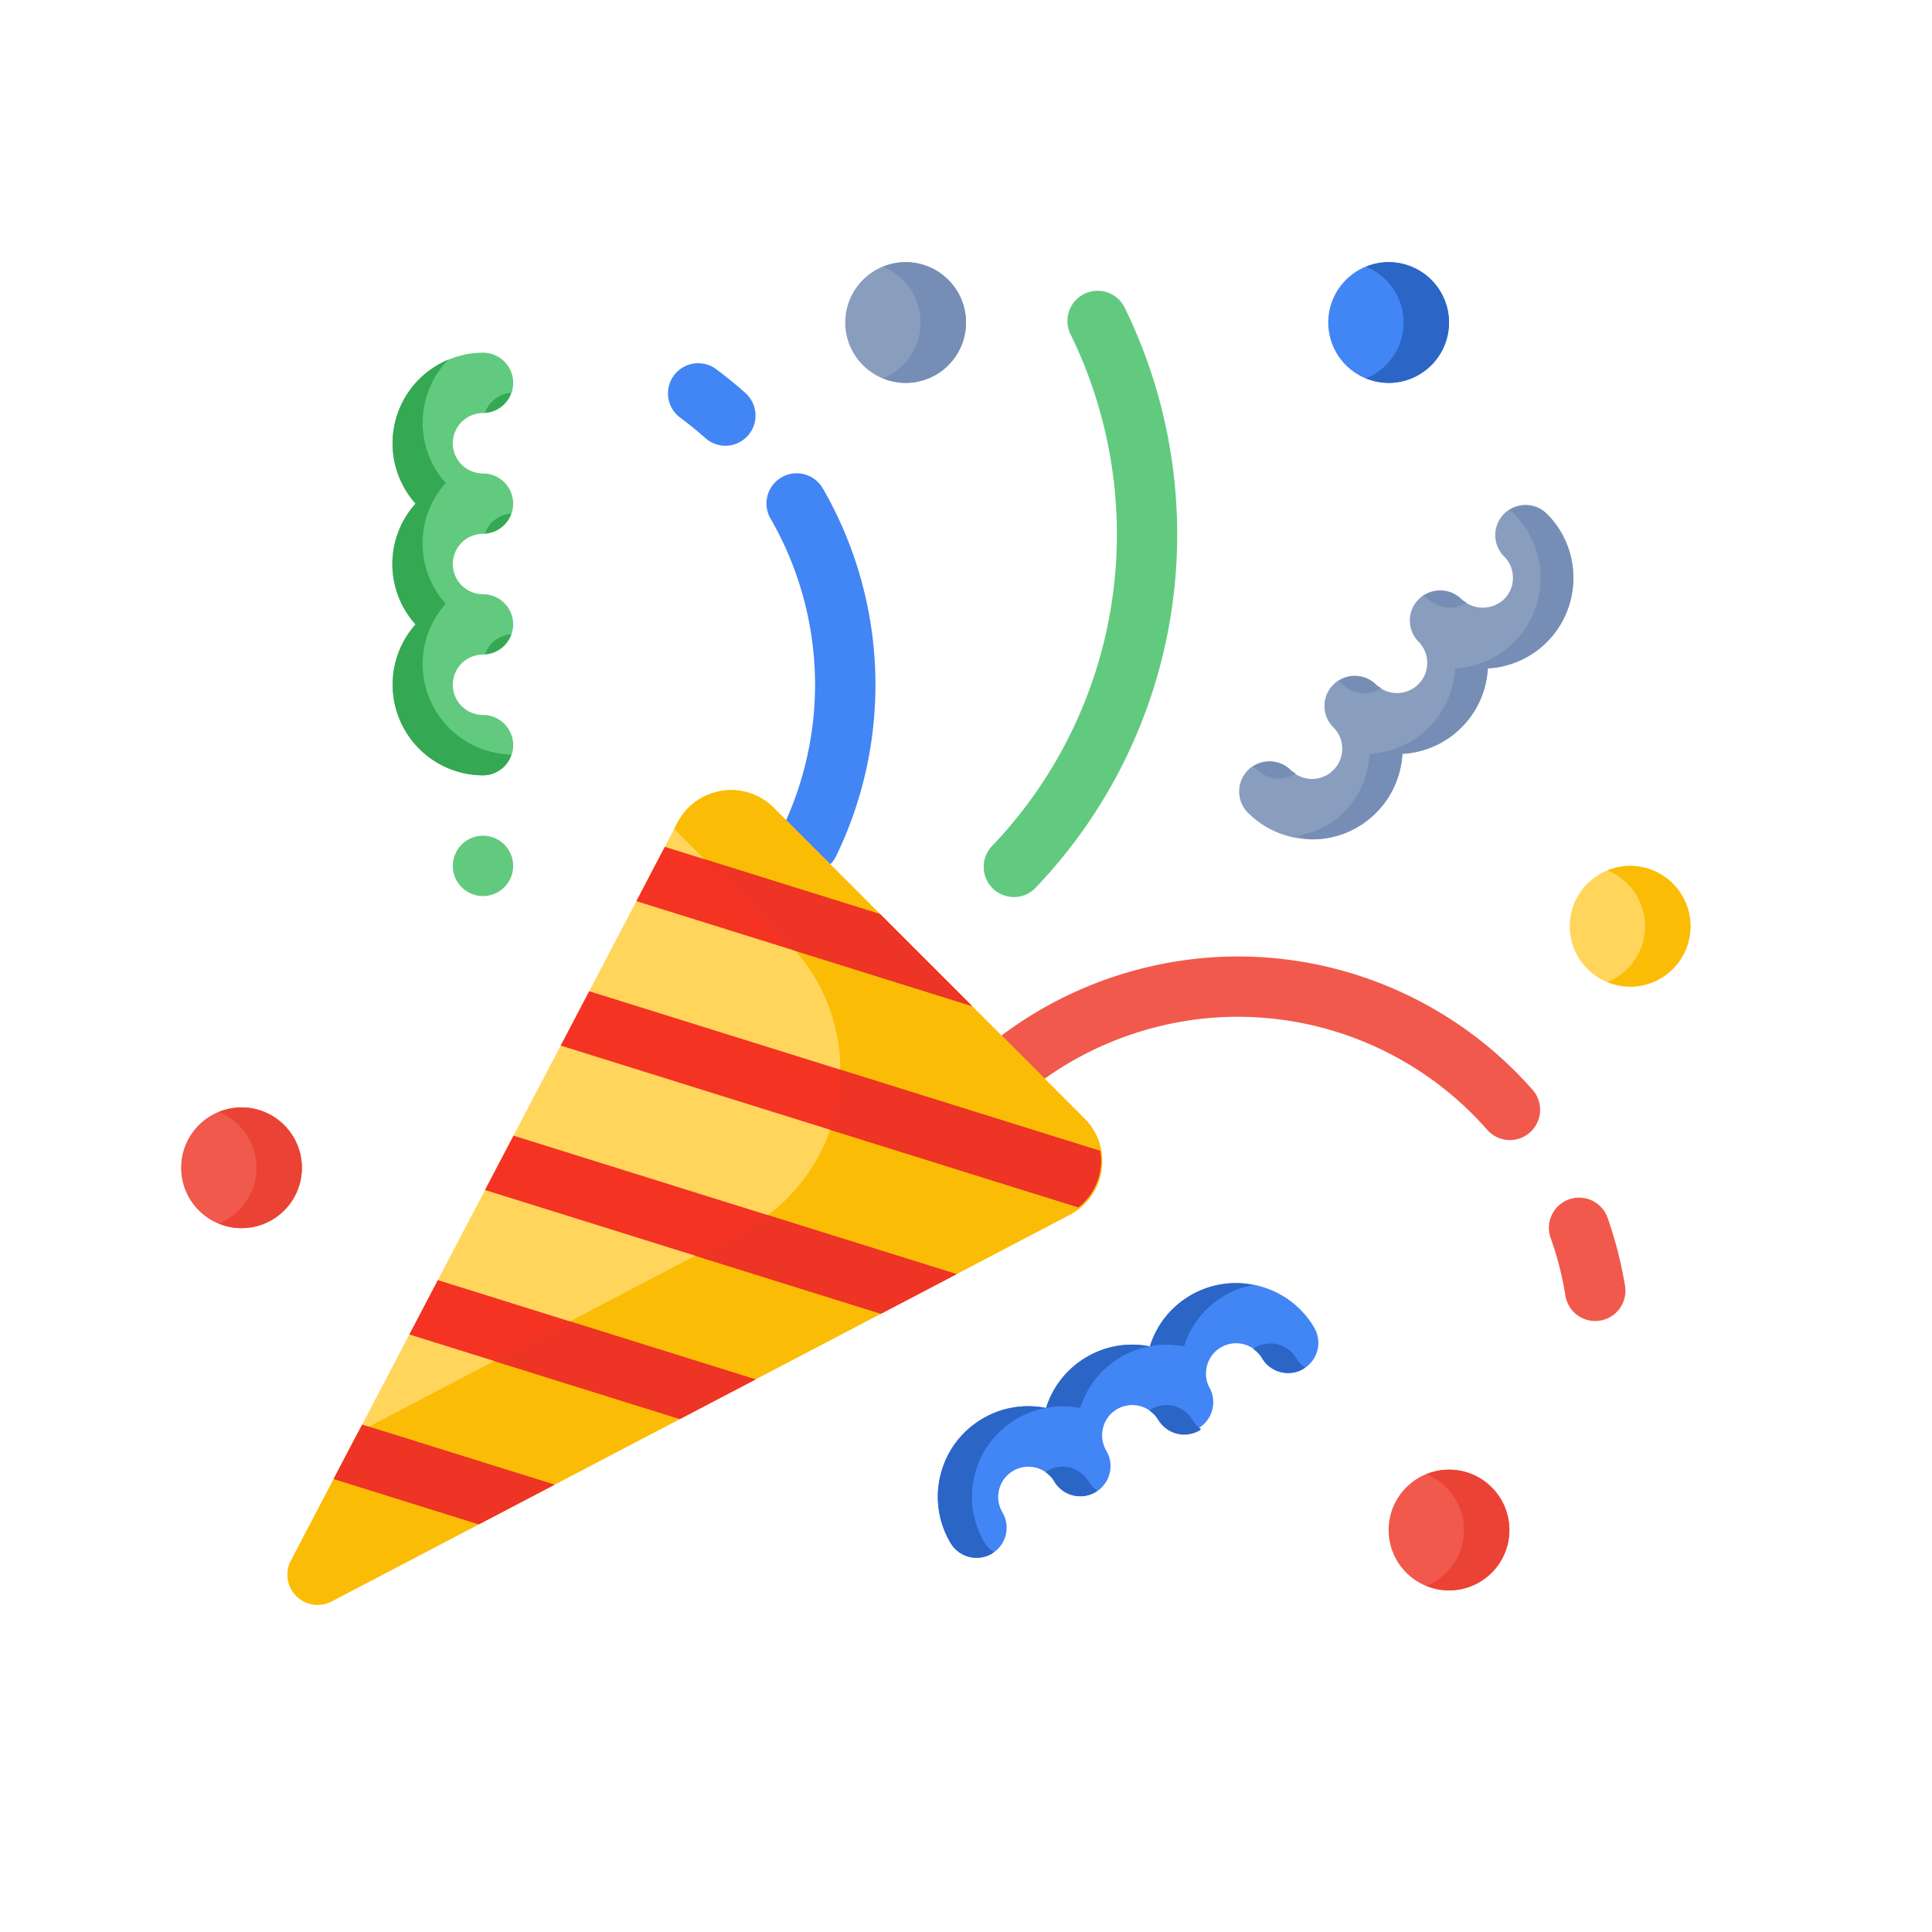 <svg xmlns="http://www.w3.org/2000/svg" viewBox="0 0 32 32"><path fill="#f0594c" d="M25.009 18.883a.5.5 0 0 1-.376-.17 5.503 5.503 0 0 0-4.133-1.872c-1.17 0-2.333.384-3.273 1.081a.499.499 0 1 1-.595-.803 6.548 6.548 0 0 1 3.869-1.277c1.87 0 3.65.806 4.885 2.211a.501.501 0 0 1-.377.83z" class="colorf04c4d svgShape"></path><path fill="#4285f4" d="M13.397 14.461a.5.5 0 0 1-.45-.718 5.515 5.515 0 0 0 .553-2.401c0-.964-.255-1.916-.736-2.75a.5.5 0 1 1 .866-.5 6.508 6.508 0 0 1 .219 6.088.503.503 0 0 1-.452.281z" class="color499ed7 svgShape"></path><path fill="#ffd55c" d="m4.818 25.849 6.405-12.227a1 1 0 0 1 1.593-.243l5.147 5.147a1 1 0 0 1-.243 1.593L5.493 26.524a.5.5 0 0 1-.675-.675z" class="colorffcc5c svgShape"></path><path fill="#fbbc05" d="m17.963 18.526-5.147-5.147a1 1 0 0 0-1.593.243l-.056.108 1.873 1.873a3 3 0 0 1-.729 4.779l-6.378 3.341-1.114 2.126a.5.5 0 0 0 .675.675l12.227-6.405a1 1 0 0 0 .242-1.593z" class="colorf7b546 svgShape"></path><path fill="#f43323" d="m7.93 25.247 1.253-.656-3.185-.995-.471.9zm-1.15-3.144 4.48 1.4 1.253-.656-5.261-1.644zm1.253-2.393 6.556 2.049 1.253-.656-7.337-2.293zm1.254-2.392 8.573 2.679a.973.973 0 0 0 .361-.935l-8.462-2.644-.472.9zm1.253-2.392 5.56 1.737-1.524-1.523-3.565-1.114z" class="colorf47423 svgShape"></path><path fill="#ed3425" d="m18.22 19.062-4.318-1.349c.001.34-.051.676-.162.997l4.12 1.287c.14-.112.24-.252.303-.405l.014-.035a.987.987 0 0 0 .043-.495zm-5.707 3.785-3.075-.961-1.253.656 3.075.961.292-.153zm.526-7.244c.043.043.069.093.108.138l2.952.923-1.524-1.524-2.909-.909 1.373 1.372zm-7.512 8.893 2.403.751 1.253-.656-3.075-.961-.176.093zm6.783-4.114-.795.417 3.075.961 1.253-.656-3.15-.984c-.125.09-.242.188-.383.262z" class="colored5d25 svgShape"></path><path fill="#62ca7e" d="M8 12.842a1.502 1.502 0 0 1-1.117-2.5 1.494 1.494 0 0 1 0-2A1.502 1.502 0 0 1 8 5.842a.5.5 0 0 1 0 1 .5.5 0 0 0 0 1 .5.5 0 0 1 0 1 .5.5 0 0 0 0 1 .5.5 0 0 1 0 1 .5.5 0 0 0 0 1 .5.5 0 0 1 0 1z" class="color92ca62 svgShape"></path><path fill="#34a853" d="M8.033 8.835a.493.493 0 0 0 .434-.328.496.496 0 0 0-.434.328zm.434-2.328a.496.496 0 0 0-.434.328.493.493 0 0 0 .434-.328zM7 11c0-.384.145-.734.383-1a1.494 1.494 0 0 1 0-2 1.494 1.494 0 0 1 .043-2.043 1.501 1.501 0 0 0-.543 2.385 1.493 1.493 0 0 0 0 2A1.502 1.502 0 0 0 8 12.842a.495.495 0 0 0 .469-.345A1.5 1.5 0 0 1 7 11z" class="color71bc58 svgShape"></path><path fill="#34a853" d="M8.033 10.835a.493.493 0 0 0 .433-.328.495.495 0 0 0-.433.328z" class="color71bc58 svgShape"></path><path fill="#899dbe" d="M21.732 13.901c-.384 0-.768-.146-1.061-.438a.5.5 0 0 1 .707-.708.5.5 0 0 0 .707-.708.498.498 0 0 1 0-.708.5.5 0 0 1 .707 0 .5.5 0 0 0 .707-.707.498.498 0 0 1 0-.708.5.5 0 0 1 .707 0 .514.514 0 0 0 .707 0 .495.495 0 0 0 .146-.354.495.495 0 0 0-.146-.353.5.5 0 0 1 .707-.708c.283.283.439.66.439 1.061a1.499 1.499 0 0 1-1.417 1.498 1.496 1.496 0 0 1-1.415 1.415c-.02.356-.165.707-.437.978-.289.294-.674.44-1.058.44z" class="colorae89be svgShape"></path><path fill="#768eb5" d="M22.25 11.342a.494.494 0 0 0 .625.055c-.027-.018-.058-.03-.082-.055a.494.494 0 0 0-.625-.055c.027.018.058.031.082.055zm1.414-1.414a.506.506 0 0 0 .625.053c-.028-.018-.058-.029-.082-.053a.494.494 0 0 0-.625-.055c.027.018.058.031.082.055zm-2.828 2.828a.494.494 0 0 0 .625.055c-.027-.018-.058-.03-.082-.055a.495.495 0 0 0-.625-.054c.027.018.058.03.082.054z" class="color9676b5 svgShape"></path><path fill="#768eb5" d="M25.621 8.513a.495.495 0 0 0-.625-.054c.027.018.058.03.082.054.283.283.439.66.439 1.061a1.499 1.499 0 0 1-1.417 1.498 1.496 1.496 0 0 1-1.415 1.415c-.02.356-.165.707-.437.978-.222.222-.501.332-.789.385.091.017.179.053.271.053a1.497 1.497 0 0 0 1.498-1.416 1.498 1.498 0 0 0 1.415-1.415 1.498 1.498 0 0 0 1.417-1.498 1.487 1.487 0 0 0-.439-1.061z" class="color9676b5 svgShape"></path><path fill="#4285f4" d="M16.175 25.802a.5.5 0 0 1-.43-.245 1.498 1.498 0 0 1 1.58-2.237c.107-.34.335-.644.665-.839.329-.196.701-.25 1.055-.181.11-.353.344-.649.665-.839a1.485 1.485 0 0 1 1.137-.163c.388.099.715.344.919.688a.5.5 0 1 1-.862.51.498.498 0 0 0-.914.132.495.495 0 0 0 .055.378.502.502 0 0 1-.86.511.502.502 0 0 0-.686-.175.502.502 0 0 0-.175.686.5.5 0 0 1-.862.51.49.49 0 0 0-.306-.229.5.5 0 0 0-.553.739.499.499 0 0 1-.428.754z" class="color499ed7 svgShape"></path><path fill="#2b65c6" d="M16.31 25.558a1.498 1.498 0 0 1 .524-2.056c.152-.091.318-.149.488-.181a1.477 1.477 0 0 0-1.053.181 1.49 1.49 0 0 0-.688.919 1.49 1.49 0 0 0 .164 1.137.502.502 0 0 0 .685.175c.013-.007.019-.02.031-.028a.516.516 0 0 1-.151-.147zm1.719-1.021a.49.49 0 0 0-.306-.229.494.494 0 0 0-.379.055c-.01.006-.016.016-.025.022.057.04.108.09.144.152a.501.501 0 0 0 .686.175c.01-.006.013-.017.023-.023a.497.497 0 0 1-.143-.152zm-.138-1.216c.107-.34.335-.644.665-.839.329-.196.701-.25 1.055-.181a1.483 1.483 0 0 1 1.143-1.017 1.483 1.483 0 0 0-1.708 1.017 1.483 1.483 0 0 0-1.055.181c-.33.196-.557.498-.664.838.184-.035.374-.038.564.001zm1.86.196a.502.502 0 0 0-.686-.175c-.01.006-.016.016-.025.023.057.04.107.089.145.153a.5.5 0 0 0 .685.174c.01-.006.013-.017.022-.023a.502.502 0 0 1-.141-.152zm1.719-1.02a.498.498 0 0 0-.685-.174c-.01.006-.016.016-.025.022.057.04.108.09.144.152a.501.501 0 0 0 .686.175c.01-.006.015-.016.025-.022a.494.494 0 0 1-.145-.153z" class="color2b8ec6 svgShape"></path><circle cx="15" cy="5.342" r="1" fill="#899dbe" class="colorae89be svgShape"></circle><circle cx="23" cy="5.342" r="1" fill="#4285f4" class="color499ed7 svgShape"></circle><circle cx="27" cy="15.342" r="1" fill="#ffd55c" class="colorffcc5c svgShape"></circle><circle cx="4" cy="19.342" r="1" fill="#f0594c" class="colorf04c4d svgShape"></circle><path fill="#768eb5" d="M15 4.342a.996.996 0 0 0-.375.076.997.997 0 0 1 0 1.848.996.996 0 0 0 .375.076 1 1 0 0 0 0-2z" class="color9676b5 svgShape"></path><path fill="#2b65c6" d="M23 4.342a.996.996 0 0 0-.375.076.997.997 0 0 1 0 1.848.996.996 0 0 0 .375.076 1 1 0 0 0 0-2z" class="color2b8ec6 svgShape"></path><path fill="#fbbc05" d="M27 14.342a.996.996 0 0 0-.375.076.997.997 0 0 1 0 1.848.996.996 0 0 0 .375.076 1 1 0 0 0 0-2z" class="colorf7b546 svgShape"></path><path fill="#ea4335" d="M4 18.342a.996.996 0 0 0-.375.076.997.997 0 0 1 0 1.848.996.996 0 0 0 .375.076 1 1 0 0 0 0-2z" class="colore13340 svgShape"></path><circle cx="24" cy="25.342" r="1" fill="#f0594c" class="colorf04c4d svgShape"></circle><path fill="#ea4335" d="M24 24.342a.996.996 0 0 0-.375.076.997.997 0 0 1 0 1.848.996.996 0 0 0 .375.076 1 1 0 0 0 0-2z" class="colore13340 svgShape"></path><path fill="#f0594c" d="M26.421 21.88a.5.5 0 0 1-.493-.421 5.325 5.325 0 0 0-.245-.956.5.5 0 1 1 .944-.332 6.698 6.698 0 0 1 .289 1.13.501.501 0 0 1-.495.579z" class="colorf04c4d svgShape"></path><path fill="#4285f4" d="M12.016 7.383a.498.498 0 0 1-.333-.127 5.847 5.847 0 0 0-.427-.346.5.5 0 0 1 .594-.804 6.864 6.864 0 0 1 .499.406.5.5 0 0 1-.333.871z" class="color499ed7 svgShape"></path><path fill="#62ca7e" d="M16.794 14.858a.5.5 0 0 1-.363-.845 7.465 7.465 0 0 0 2.068-5.172c0-1.133-.263-2.27-.759-3.287a.5.5 0 1 1 .898-.438 8.537 8.537 0 0 1 .86 3.726 8.46 8.46 0 0 1-2.344 5.861.49.49 0 0 1-.36.155z" class="color92ca62 svgShape"></path><circle cx="8" cy="14.342" r=".5" fill="#62ca7e" class="color92ca62 svgShape"></circle></svg>